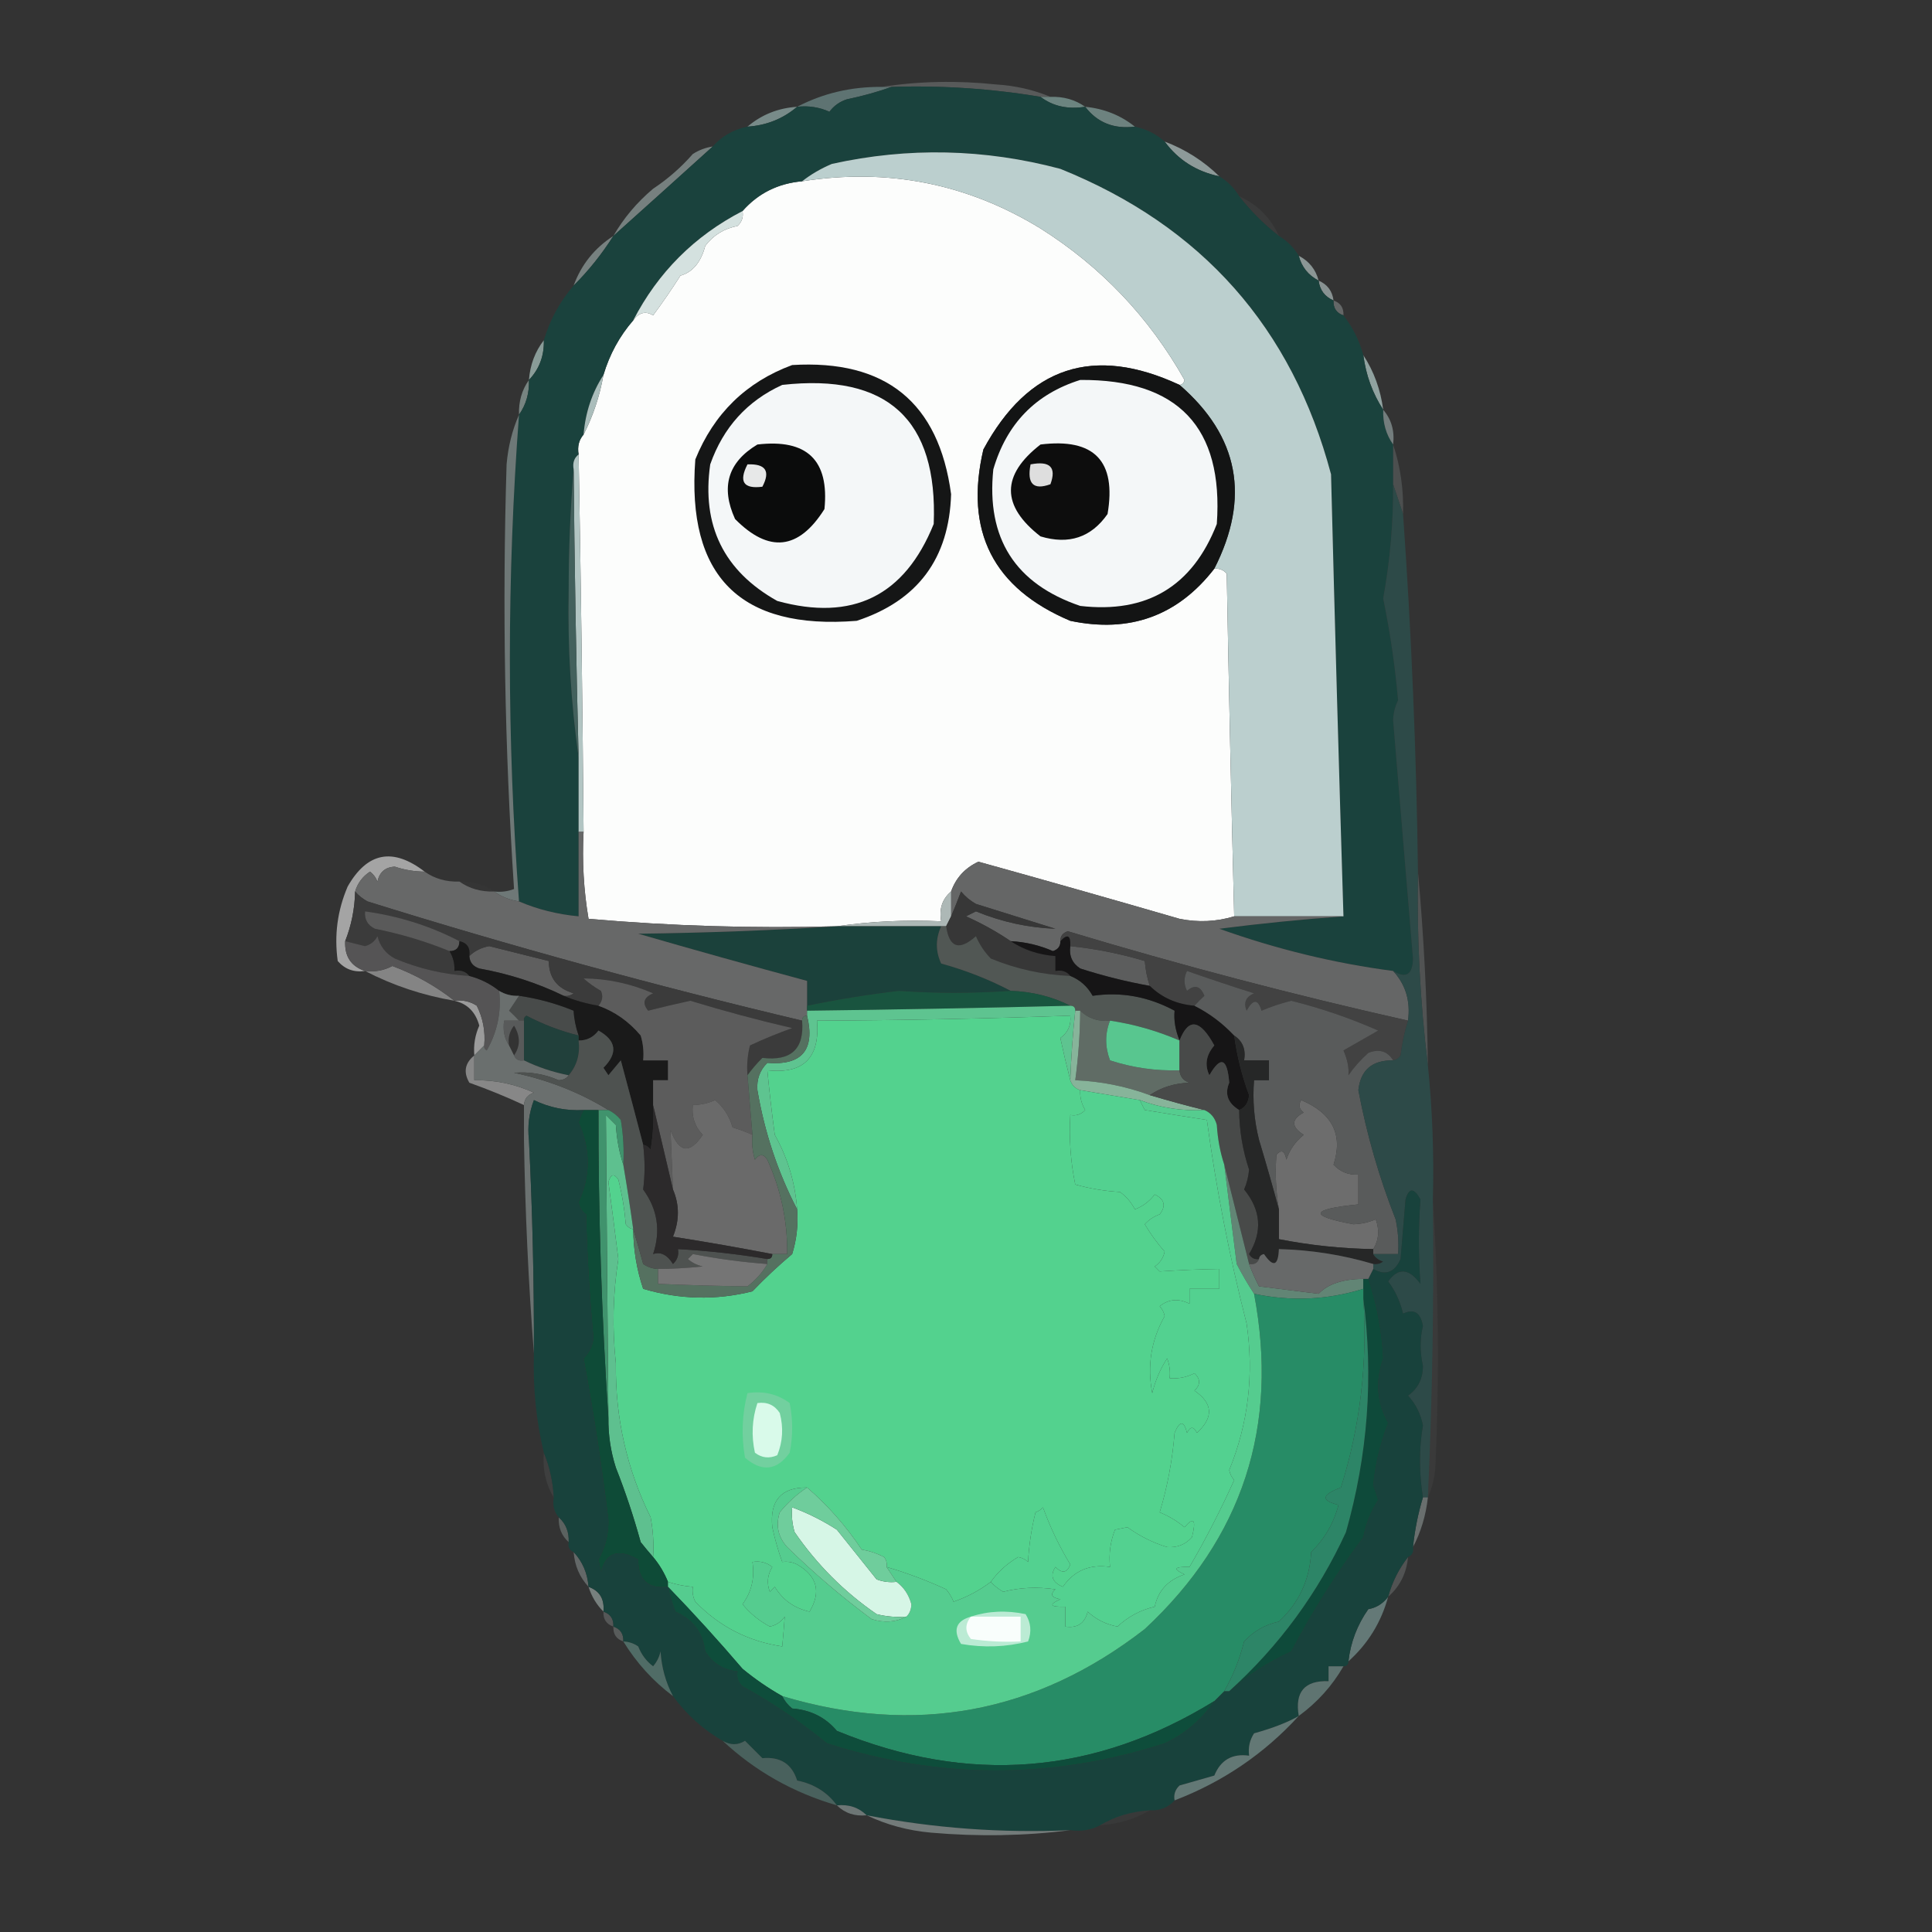<?xml version="1.0" encoding="UTF-8"?>
<!DOCTYPE svg PUBLIC "-//W3C//DTD SVG 1.1//EN" "http://www.w3.org/Graphics/SVG/1.1/DTD/svg11.dtd">
<svg xmlns="http://www.w3.org/2000/svg" version="1.1" width="389px" height="389px" style="shape-rendering:geometricPrecision; text-rendering:geometricPrecision; image-rendering:optimizeQuality; fill-rule:evenodd; clip-rule:evenodd" xmlns:xlink="http://www.w3.org/1999/xlink">
<rect width="100%" height="100%" fill="#333333" stroke="none"/>
<g><path style="opacity:0.247" fill="#cad3d2" d="M 177.5,17.5 C 184.989,16.344 192.655,16.178 200.5,17C 204.43,17.241 208.097,18.075 211.5,19.5C 210.833,19.5 210.167,19.5 209.5,19.5C 199.584,17.837 189.584,17.171 179.5,17.5C 178.833,17.5 178.167,17.5 177.5,17.5 Z"/></g>
<g><path style="opacity:1" fill="#6c8480" d="M 209.5,19.5 C 210.167,19.5 210.833,19.5 211.5,19.5C 214.152,19.41 216.485,20.076 218.5,21.5C 214.988,22.055 211.988,21.388 209.5,19.5 Z"/></g>
<g><path style="opacity:1" fill="#5e7372" d="M 177.5,17.5 C 178.167,17.5 178.833,17.5 179.5,17.5C 176.678,18.507 173.678,19.34 170.5,20C 169.069,20.465 167.903,21.299 167,22.5C 164.959,21.577 162.792,21.244 160.5,21.5C 165.734,18.776 171.4,17.443 177.5,17.5 Z"/></g>
<g><path style="opacity:0.992" fill="#798c8a" d="M 160.5,21.5 C 157.66,23.915 154.327,25.248 150.5,25.5C 153.34,23.085 156.673,21.752 160.5,21.5 Z"/></g>
<g><path style="opacity:1" fill="#6d827f" d="M 218.5,21.5 C 222.297,21.872 225.63,23.206 228.5,25.5C 224.269,26.019 220.936,24.686 218.5,21.5 Z"/></g>
<g><path style="opacity:1" fill="#8d9a99" d="M 234.5,28.5 C 238.683,30.087 242.35,32.421 245.5,35.5C 240.874,34.525 237.207,32.192 234.5,28.5 Z"/></g>
<g><path style="opacity:1" fill="#fcfdfc" d="M 237.5,77.5 C 220.204,69.446 207.038,73.78 198,90.5C 194.141,106.948 199.974,118.448 215.5,125C 227.462,127.515 237.129,124.015 244.5,114.5C 245.496,114.414 246.329,114.748 247,115.5C 247.42,138.504 247.92,161.504 248.5,184.5C 244.922,185.589 241.255,185.755 237.5,185C 224.022,181.089 210.522,177.256 197,173.5C 194.299,174.754 192.466,176.754 191.5,179.5C 189.72,180.99 189.054,182.99 189.5,185.5C 182.313,185.175 175.313,185.509 168.5,186.5C 151.763,186.956 135.097,186.456 118.5,185C 117.525,179.259 117.192,173.425 117.5,167.5C 117.294,142.165 116.96,116.831 116.5,91.5C 116.232,89.901 116.566,88.568 117.5,87.5C 119.411,83.767 120.744,79.767 121.5,75.5C 122.74,71.349 124.74,67.683 127.5,64.5C 128.682,62.901 130.015,62.567 131.5,63.5C 133.423,60.91 135.256,58.244 137,55.5C 139.466,54.805 141.133,52.805 142,49.5C 143.645,47.338 145.812,46.005 148.5,45.5C 149.386,44.675 149.719,43.675 149.5,42.5C 152.633,38.934 156.633,36.934 161.5,36.5C 178.756,33.794 194.756,36.961 209.5,46C 221.704,53.705 231.37,63.872 238.5,76.5C 238.376,77.107 238.043,77.44 237.5,77.5 Z"/></g>
<g><path style="opacity:0.588" fill="#a6b6b4" d="M 143.5,29.5 C 136.874,35.49 130.208,41.49 123.5,47.5C 125.557,43.933 128.223,40.766 131.5,38C 134.463,36.039 137.129,33.706 139.5,31C 140.745,30.209 142.078,29.709 143.5,29.5 Z"/></g>
<g><path style="opacity:0.047" fill="#d1d8d7" d="M 249.5,39.5 C 253.167,41.167 255.833,43.833 257.5,47.5C 254.5,45.167 251.833,42.5 249.5,39.5 Z"/></g>
<g><path style="opacity:0.639" fill="#9faeac" d="M 123.5,47.5 C 121.206,51.127 118.54,54.461 115.5,57.5C 117.033,53.296 119.7,49.963 123.5,47.5 Z"/></g>
<g><path style="opacity:0.769" fill="#a5b4b2" d="M 261.5,51.5 C 263.587,52.585 264.92,54.251 265.5,56.5C 263.413,55.415 262.08,53.749 261.5,51.5 Z"/></g>
<g><path style="opacity:0.702" fill="#adbbbb" d="M 265.5,56.5 C 267.262,57.262 268.262,58.596 268.5,60.5C 266.738,59.738 265.738,58.404 265.5,56.5 Z"/></g>
<g><path style="opacity:0.341" fill="#c3cbcc" d="M 268.5,60.5 C 269.906,60.973 270.573,61.973 270.5,63.5C 269.094,63.027 268.427,62.027 268.5,60.5 Z"/></g>
<g><path style="opacity:0.969" fill="#8ca09c" d="M 109.5,68.5 C 109.585,71.649 108.585,74.316 106.5,76.5C 106.733,73.458 107.733,70.792 109.5,68.5 Z"/></g>
<g><path style="opacity:0.961" fill="#94a6a4" d="M 274.5,71.5 C 276.642,74.8 277.975,78.467 278.5,82.5C 276.358,79.2 275.025,75.533 274.5,71.5 Z"/></g>
<g><path style="opacity:0.706" fill="#94a6a2" d="M 106.5,76.5 C 106.59,79.152 105.924,81.486 104.5,83.5C 104.41,80.848 105.076,78.514 106.5,76.5 Z"/></g>
<g><path style="opacity:1" fill="#1a423d" d="M 179.5,17.5 C 189.584,17.171 199.584,17.837 209.5,19.5C 211.988,21.388 214.988,22.055 218.5,21.5C 220.936,24.686 224.269,26.019 228.5,25.5C 230.819,25.992 232.819,26.992 234.5,28.5C 237.207,32.192 240.874,34.525 245.5,35.5C 247.167,36.5 248.5,37.833 249.5,39.5C 251.833,42.5 254.5,45.167 257.5,47.5C 259.167,48.5 260.5,49.833 261.5,51.5C 262.08,53.749 263.413,55.415 265.5,56.5C 265.738,58.404 266.738,59.738 268.5,60.5C 268.427,62.027 269.094,63.027 270.5,63.5C 272.341,65.849 273.674,68.515 274.5,71.5C 275.025,75.533 276.358,79.2 278.5,82.5C 278.41,85.152 279.076,87.486 280.5,89.5C 280.5,92.167 280.5,94.833 280.5,97.5C 280.549,105.248 279.882,112.915 278.5,120.5C 279.901,127.306 280.901,134.139 281.5,141C 280.892,142.231 280.559,143.564 280.5,145C 281.834,161.004 283.167,177.004 284.5,193C 284.44,196.255 283.106,197.088 280.5,195.5C 268.75,193.97 257.084,191.136 245.5,187C 253.935,185.926 262.269,185.093 270.5,184.5C 269.584,154.838 268.75,125.171 268,95.5C 260.161,65.987 241.995,45.487 213.5,34C 198.222,29.935 182.888,29.602 167.5,33C 165.273,33.941 163.273,35.108 161.5,36.5C 156.633,36.934 152.633,38.934 149.5,42.5C 139.833,47.5 132.5,54.833 127.5,64.5C 124.74,67.683 122.74,71.349 121.5,75.5C 119.194,79.085 117.861,83.085 117.5,87.5C 116.566,88.568 116.232,89.901 116.5,91.5C 115.596,92.209 115.263,93.209 115.5,94.5C 114.834,102.493 114.5,110.66 114.5,119C 114.287,130.378 114.954,141.545 116.5,152.5C 116.5,157.5 116.5,162.5 116.5,167.5C 116.5,173.167 116.5,178.833 116.5,184.5C 112.239,184.102 108.239,183.102 104.5,181.5C 102.046,148.797 102.046,116.131 104.5,83.5C 105.924,81.486 106.59,79.152 106.5,76.5C 108.585,74.316 109.585,71.649 109.5,68.5C 110.742,64.345 112.742,60.678 115.5,57.5C 118.54,54.461 121.206,51.127 123.5,47.5C 130.208,41.49 136.874,35.49 143.5,29.5C 145.336,27.412 147.669,26.079 150.5,25.5C 154.327,25.248 157.66,23.915 160.5,21.5C 162.792,21.244 164.959,21.577 167,22.5C 167.903,21.299 169.069,20.465 170.5,20C 173.678,19.34 176.678,18.507 179.5,17.5 Z"/></g>
<g><path style="opacity:1" fill="#bbcfce" d="M 270.5,184.5 C 263.167,184.5 255.833,184.5 248.5,184.5C 247.92,161.504 247.42,138.504 247,115.5C 246.329,114.748 245.496,114.414 244.5,114.5C 251.783,100.174 249.45,87.84 237.5,77.5C 238.043,77.44 238.376,77.107 238.5,76.5C 231.37,63.872 221.704,53.705 209.5,46C 194.756,36.961 178.756,33.794 161.5,36.5C 163.273,35.108 165.273,33.941 167.5,33C 182.888,29.602 198.222,29.935 213.5,34C 241.995,45.487 260.161,65.987 268,95.5C 268.75,125.171 269.584,154.838 270.5,184.5 Z"/></g>
<g><path style="opacity:1" fill="#aabdbb" d="M 121.5,75.5 C 120.744,79.767 119.411,83.767 117.5,87.5C 117.861,83.085 119.194,79.085 121.5,75.5 Z"/></g>
<g><path style="opacity:1" fill="#d4e1df" d="M 149.5,42.5 C 149.719,43.675 149.386,44.675 148.5,45.5C 145.812,46.005 143.645,47.338 142,49.5C 141.133,52.805 139.466,54.805 137,55.5C 135.256,58.244 133.423,60.91 131.5,63.5C 130.015,62.567 128.682,62.901 127.5,64.5C 132.5,54.833 139.833,47.5 149.5,42.5 Z"/></g>
<g><path style="opacity:1" fill="#131414" d="M 237.5,77.5 C 249.45,87.84 251.783,100.174 244.5,114.5C 237.129,124.015 227.462,127.515 215.5,125C 199.974,118.448 194.141,106.948 198,90.5C 207.038,73.78 220.204,69.446 237.5,77.5 Z"/></g>
<g><path style="opacity:1" fill="#f4f7f8" d="M 217.5,76.5 C 237.203,76.366 246.37,86.033 245,105.5C 240.1,118.06 230.933,123.56 217.5,122C 204.391,117.542 198.558,108.376 200,94.5C 202.683,85.318 208.517,79.318 217.5,76.5 Z"/></g>
<g><path style="opacity:0.596" fill="#9eafae" d="M 278.5,82.5 C 280.163,84.439 280.829,86.772 280.5,89.5C 279.076,87.486 278.41,85.152 278.5,82.5 Z"/></g>
<g><path style="opacity:1" fill="#0d0d0d" d="M 209.5,89.5 C 220.324,88.156 224.824,92.823 223,103.5C 219.702,108.22 215.202,109.72 209.5,108C 201.565,101.838 201.565,95.671 209.5,89.5 Z"/></g>
<g><path style="opacity:1" fill="#dedede" d="M 207.5,93.5 C 211.419,92.746 212.753,94.08 211.5,97.5C 208.07,98.742 206.737,97.409 207.5,93.5 Z"/></g>
<g><path style="opacity:0.192" fill="#b7c7c6" d="M 280.5,89.5 C 281.972,93.919 282.638,98.586 282.5,103.5C 281.833,101.5 281.167,99.5 280.5,97.5C 280.5,94.833 280.5,92.167 280.5,89.5 Z"/></g>
<g><path style="opacity:1" fill="#b2c5c3" d="M 116.5,91.5 C 116.96,116.831 117.294,142.165 117.5,167.5C 117.167,167.5 116.833,167.5 116.5,167.5C 116.5,162.5 116.5,157.5 116.5,152.5C 116.005,133.17 115.672,113.837 115.5,94.5C 115.263,93.209 115.596,92.209 116.5,91.5 Z"/></g>
<g><path style="opacity:0.566" fill="#9cadab" d="M 104.5,83.5 C 102.046,116.131 102.046,148.797 104.5,181.5C 102.597,181.204 100.93,180.537 99.5,179.5C 100.873,179.657 102.207,179.49 103.5,179C 101.618,150.587 101.118,122.087 102,93.5C 102.311,89.91 103.144,86.577 104.5,83.5 Z"/></g>
<g><path style="opacity:1" fill="#151616" d="M 159.5,73.5 C 178.347,72.364 189.014,81.03 191.5,99.5C 191.108,112.459 184.775,120.959 172.5,125C 149.042,126.875 138.209,116.042 140,92.5C 143.748,83.251 150.248,76.918 159.5,73.5 Z"/></g>
<g><path style="opacity:1" fill="#f4f7f8" d="M 157.5,77.5 C 178.675,75.134 188.842,84.468 188,105.5C 182.145,120.012 171.645,125.178 156.5,121C 145.738,114.976 141.238,105.809 143,93.5C 145.626,86.046 150.46,80.713 157.5,77.5 Z"/></g>
<g><path style="opacity:1" fill="#0b0c0c" d="M 152.5,89.5 C 162.492,88.327 166.992,92.66 166,102.5C 160.82,110.737 154.82,111.404 148,104.5C 145.064,98.058 146.564,93.058 152.5,89.5 Z"/></g>
<g><path style="opacity:1" fill="#e7e8e8" d="M 150.5,93.5 C 154.161,93.35 155.161,94.85 153.5,98C 149.707,98.487 148.707,96.987 150.5,93.5 Z"/></g>
<g><path style="opacity:1" fill="#43615d" d="M 115.5,94.5 C 115.672,113.837 116.005,133.17 116.5,152.5C 114.954,141.545 114.287,130.378 114.5,119C 114.5,110.66 114.834,102.493 115.5,94.5 Z"/></g>
<g><path style="opacity:1" fill="#a4a4a4" d="M 85.5,175.5 C 83.453,175.489 81.453,175.156 79.5,174.5C 77.575,174.59 76.408,175.59 76,177.5C 75.692,176.692 75.192,176.025 74.5,175.5C 73.016,176.467 72.016,177.8 71.5,179.5C 71.424,182.973 70.758,186.306 69.5,189.5C 69.367,192.587 70.7,194.587 73.5,195.5C 71.278,195.822 69.444,195.155 68,193.5C 67.273,188.314 67.94,183.314 70,178.5C 73.937,171.587 79.104,170.587 85.5,175.5 Z"/></g>
<g><path style="opacity:1" fill="#656666" d="M 248.5,184.5 C 255.833,184.5 263.167,184.5 270.5,184.5C 262.269,185.093 253.935,185.926 245.5,187C 257.084,191.136 268.75,193.97 280.5,195.5C 283.024,198.239 284.024,201.572 283.5,205.5C 260.469,200.326 237.636,194.326 215,187.5C 213.97,187.836 213.47,188.503 213.5,189.5C 213.53,190.497 213.03,191.164 212,191.5C 209.276,190.313 206.443,189.647 203.5,189.5C 200.714,187.603 197.714,185.937 194.5,184.5C 195.167,184.167 195.833,183.833 196.5,183.5C 201.686,185.624 207.02,186.791 212.5,187C 207.155,185.331 201.822,183.665 196.5,182C 195.354,181.355 194.354,180.522 193.5,179.5C 192.83,181.291 192.163,182.958 191.5,184.5C 191.5,182.833 191.5,181.167 191.5,179.5C 192.466,176.754 194.299,174.754 197,173.5C 210.522,177.256 224.022,181.089 237.5,185C 241.255,185.755 244.922,185.589 248.5,184.5 Z"/></g>
<g><path style="opacity:1" fill="#adb8b6" d="M 191.5,179.5 C 191.5,181.167 191.5,182.833 191.5,184.5C 191.167,185.167 190.833,185.833 190.5,186.5C 190.167,186.5 189.833,186.5 189.5,186.5C 182.5,186.5 175.5,186.5 168.5,186.5C 175.313,185.509 182.313,185.175 189.5,185.5C 189.054,182.99 189.72,180.99 191.5,179.5 Z"/></g>
<g><path style="opacity:1" fill="#1b413b" d="M 168.5,186.5 C 175.5,186.5 182.5,186.5 189.5,186.5C 188.351,189.041 188.351,191.541 189.5,194C 194.453,195.368 199.12,197.201 203.5,199.5C 195.744,200.027 188.244,200.027 181,199.5C 174.793,200.231 168.626,201.231 162.5,202.5C 162.5,200.833 162.5,199.167 162.5,197.5C 151.145,194.44 139.811,191.273 128.5,188C 142.006,187.831 155.34,187.331 168.5,186.5 Z"/></g>
<g><path style="opacity:1" fill="#373737" d="M 203.5,189.5 C 206.146,191.253 209.146,192.253 212.5,192.5C 212.5,193.5 212.5,194.5 212.5,195.5C 213.791,195.263 214.791,195.596 215.5,196.5C 209.96,196.282 204.627,195.115 199.5,193C 198.228,191.693 197.228,190.193 196.5,188.5C 193.128,191.495 191.128,190.828 190.5,186.5C 190.833,185.833 191.167,185.167 191.5,184.5C 192.163,182.958 192.83,181.291 193.5,179.5C 194.354,180.522 195.354,181.355 196.5,182C 201.822,183.665 207.155,185.331 212.5,187C 207.02,186.791 201.686,185.624 196.5,183.5C 195.833,183.833 195.167,184.167 194.5,184.5C 197.714,185.937 200.714,187.603 203.5,189.5 Z"/></g>
<g><path style="opacity:1" fill="#676868" d="M 116.5,167.5 C 116.833,167.5 117.167,167.5 117.5,167.5C 117.192,173.425 117.525,179.259 118.5,185C 135.097,186.456 151.763,186.956 168.5,186.5C 155.34,187.331 142.006,187.831 128.5,188C 139.811,191.273 151.145,194.44 162.5,197.5C 162.5,199.167 162.5,200.833 162.5,202.5C 162.5,202.833 162.5,203.167 162.5,203.5C 162.5,203.833 162.5,204.167 162.5,204.5C 161.833,204.5 161.5,204.833 161.5,205.5C 132.014,198.504 102.847,190.504 74,181.5C 72.989,180.944 72.156,180.278 71.5,179.5C 72.016,177.8 73.016,176.467 74.5,175.5C 75.192,176.025 75.692,176.692 76,177.5C 76.408,175.59 77.575,174.59 79.5,174.5C 81.453,175.156 83.453,175.489 85.5,175.5C 87.514,176.924 89.848,177.59 92.5,177.5C 94.514,178.924 96.848,179.59 99.5,179.5C 100.93,180.537 102.597,181.204 104.5,181.5C 108.239,183.102 112.239,184.102 116.5,184.5C 116.5,178.833 116.5,173.167 116.5,167.5 Z"/></g>
<g><path style="opacity:0.016" fill="#dbdbda" d="M 92.5,177.5 C 95.152,177.41 97.486,178.076 99.5,179.5C 96.848,179.59 94.514,178.924 92.5,177.5 Z"/></g>
<g><path style="opacity:0.004" fill="#dfdfdf" d="M 85.5,175.5 C 88.152,175.41 90.486,176.076 92.5,177.5C 89.848,177.59 87.514,176.924 85.5,175.5 Z"/></g>
<g><path style="opacity:1" fill="#5c5d5d" d="M 215.5,190.5 C 220.6,191.025 225.6,192.025 230.5,193.5C 230.629,195.216 230.962,196.883 231.5,198.5C 226.774,197.652 222.108,196.485 217.5,195C 215.893,193.951 215.227,192.451 215.5,190.5 Z"/></g>
<g><path style="opacity:1" fill="#424242" d="M 283.5,205.5 C 282.79,207.746 282.29,210.08 282,212.5C 281.617,213.056 281.117,213.389 280.5,213.5C 279.341,211.623 277.674,211.123 275.5,212C 273.981,213.351 272.648,214.851 271.5,216.5C 271.635,215.019 271.301,213.353 270.5,211.5C 272.833,210.167 275.167,208.833 277.5,207.5C 271.886,205.017 266.053,203.017 260,201.5C 257.923,202.017 255.923,202.684 254,203.5C 253.309,201.109 252.309,201.109 251,203.5C 250.342,201.892 250.842,200.725 252.5,200C 248.01,198.583 243.51,197.083 239,195.5C 238.333,196.833 238.333,198.167 239,199.5C 240.545,198.179 241.711,198.512 242.5,200.5C 241.757,201.182 241.091,201.849 240.5,202.5C 236.934,202.208 233.934,200.874 231.5,198.5C 230.962,196.883 230.629,195.216 230.5,193.5C 225.6,192.025 220.6,191.025 215.5,190.5C 215.591,188.302 214.925,187.969 213.5,189.5C 213.47,188.503 213.97,187.836 215,187.5C 237.636,194.326 260.469,200.326 283.5,205.5 Z"/></g>
<g><path style="opacity:0.994" fill="#858585" d="M 91.5,201.5 C 85.099,200.407 79.099,198.407 73.5,195.5C 75.467,195.739 77.3,195.406 79,194.5C 83.564,196.197 87.731,198.53 91.5,201.5 Z"/></g>
<g><path style="opacity:1" fill="#5f5f5f" d="M 113.5,200.5 C 108.164,197.91 102.497,196.077 96.5,195C 95.244,194.583 94.577,193.75 94.5,192.5C 95.552,191.47 96.886,190.803 98.5,190.5C 102.526,191.521 106.526,192.521 110.5,193.5C 110.513,196.863 112.179,199.03 115.5,200C 114.906,200.464 114.239,200.631 113.5,200.5 Z"/></g>
<g><path style="opacity:1" fill="#3b3b3b" d="M 71.5,179.5 C 72.156,180.278 72.989,180.944 74,181.5C 102.847,190.504 132.014,198.504 161.5,205.5C 161.97,211.194 159.303,213.694 153.5,213C 152.364,214.145 151.364,215.312 150.5,216.5C 150.338,214.473 150.505,212.473 151,210.5C 153.761,209.204 156.595,208.037 159.5,207C 152.585,205.397 145.752,203.563 139,201.5C 136.146,202.114 133.313,202.781 130.5,203.5C 129.261,201.993 129.595,200.826 131.5,200C 126.991,198.038 122.325,197.038 117.5,197C 118.579,197.956 119.745,198.789 121,199.5C 121.47,200.577 121.303,201.577 120.5,202.5C 117.99,202.073 115.657,201.407 113.5,200.5C 114.239,200.631 114.906,200.464 115.5,200C 112.179,199.03 110.513,196.863 110.5,193.5C 106.526,192.521 102.526,191.521 98.5,190.5C 96.886,190.803 95.552,191.47 94.5,192.5C 94.715,190.821 94.048,189.821 92.5,189.5C 86.647,186.445 80.313,184.445 73.5,183.5C 73.36,185.124 74.027,186.29 75.5,187C 80.756,188.058 85.756,189.558 90.5,191.5C 91.234,192.708 91.567,194.041 91.5,195.5C 92.791,195.263 93.791,195.596 94.5,196.5C 89.341,196.206 84.341,195.039 79.5,193C 77.68,192.021 76.513,190.521 76,188.5C 75.481,189.516 74.647,190.182 73.5,190.5C 72.151,190.154 70.817,189.821 69.5,189.5C 70.758,186.306 71.424,182.973 71.5,179.5 Z"/></g>
<g><path style="opacity:1" fill="#5a5a5a" d="M 92.5,189.5 C 92.5,190.833 91.833,191.5 90.5,191.5C 85.756,189.558 80.756,188.058 75.5,187C 74.027,186.29 73.36,185.124 73.5,183.5C 80.313,184.445 86.647,186.445 92.5,189.5 Z"/></g>
<g><path style="opacity:1" fill="#515754" d="M 189.5,186.5 C 189.833,186.5 190.167,186.5 190.5,186.5C 191.128,190.828 193.128,191.495 196.5,188.5C 197.228,190.193 198.228,191.693 199.5,193C 204.627,195.115 209.96,196.282 215.5,196.5C 217.451,197.282 218.951,198.616 220,200.5C 225.732,199.659 231.232,200.659 236.5,203.5C 236.316,205.415 236.65,207.415 237.5,209.5C 232.998,207.555 228.332,206.221 223.5,205.5C 221.142,205.747 219.142,205.081 217.5,203.5C 217.167,203.5 216.833,203.5 216.5,203.5C 216.5,202.833 216.167,202.5 215.5,202.5C 211.841,200.658 207.841,199.658 203.5,199.5C 199.12,197.201 194.453,195.368 189.5,194C 188.351,191.541 188.351,189.041 189.5,186.5 Z"/></g>
<g><path style="opacity:1" fill="#19543f" d="M 203.5,199.5 C 207.841,199.658 211.841,200.658 215.5,202.5C 197.836,202.948 180.169,203.282 162.5,203.5C 162.5,203.167 162.5,202.833 162.5,202.5C 168.626,201.231 174.793,200.231 181,199.5C 188.244,200.027 195.744,200.027 203.5,199.5 Z"/></g>
<g><path style="opacity:0.804" fill="#b4b4b4" d="M 91.5,201.5 C 93.144,201.286 94.644,201.62 96,202.5C 97.252,205.014 97.752,207.68 97.5,210.5C 96.833,211.167 96.167,211.833 95.5,212.5C 95.318,210.409 95.652,208.409 96.5,206.5C 95.755,203.754 94.088,202.088 91.5,201.5 Z"/></g>
<g><path style="opacity:1" fill="#484b4a" d="M 104.5,200.5 C 108.27,201.041 111.937,202.041 115.5,203.5C 115.579,205.128 115.912,206.795 116.5,208.5C 112.851,207.594 109.351,206.26 106,204.5C 105.601,204.728 105.435,205.062 105.5,205.5C 105.167,205.5 104.833,205.5 104.5,205.5C 103.909,204.849 103.243,204.182 102.5,203.5C 103.193,202.482 103.859,201.482 104.5,200.5 Z"/></g>
<g><path style="opacity:1" fill="#555455" d="M 94.5,196.5 C 96.745,197.096 98.745,198.096 100.5,199.5C 100.965,203.792 100.132,207.792 98,211.5C 97.601,211.272 97.435,210.938 97.5,210.5C 97.752,207.68 97.252,205.014 96,202.5C 94.644,201.62 93.144,201.286 91.5,201.5C 87.731,198.53 83.564,196.197 79,194.5C 77.3,195.406 75.467,195.739 73.5,195.5C 70.7,194.587 69.367,192.587 69.5,189.5C 70.817,189.821 72.151,190.154 73.5,190.5C 74.647,190.182 75.481,189.516 76,188.5C 76.513,190.521 77.68,192.021 79.5,193C 84.341,195.039 89.341,196.206 94.5,196.5 Z"/></g>
<g><path style="opacity:1" fill="#1a1a1a" d="M 92.5,189.5 C 94.048,189.821 94.715,190.821 94.5,192.5C 94.577,193.75 95.244,194.583 96.5,195C 102.497,196.077 108.164,197.91 113.5,200.5C 115.657,201.407 117.99,202.073 120.5,202.5C 123.803,203.682 126.636,205.682 129,208.5C 129.494,210.134 129.66,211.801 129.5,213.5C 131.167,213.5 132.833,213.5 134.5,213.5C 134.5,214.833 134.5,216.167 134.5,217.5C 133.5,217.5 132.5,217.5 131.5,217.5C 131.5,219.167 131.5,220.833 131.5,222.5C 131.665,225.518 131.498,228.518 131,231.5C 130.617,230.944 130.117,230.611 129.5,230.5C 128.035,224.879 126.535,219.212 125,213.5C 124.167,214.5 123.333,215.5 122.5,216.5C 122.167,216 121.833,215.5 121.5,215C 124.451,212.03 124.118,209.53 120.5,207.5C 119.476,208.853 118.143,209.52 116.5,209.5C 116.5,209.167 116.5,208.833 116.5,208.5C 115.912,206.795 115.579,205.128 115.5,203.5C 111.937,202.041 108.27,201.041 104.5,200.5C 103.041,200.567 101.708,200.234 100.5,199.5C 98.745,198.096 96.745,197.096 94.5,196.5C 93.791,195.596 92.791,195.263 91.5,195.5C 91.567,194.041 91.234,192.708 90.5,191.5C 91.833,191.5 92.5,190.833 92.5,189.5 Z"/></g>
<g><path style="opacity:1" fill="#53d28e" d="M 215.5,217.5 C 215.833,218.5 216.5,219.167 217.5,219.5C 217.421,220.93 217.754,222.264 218.5,223.5C 217.675,224.386 216.675,224.719 215.5,224.5C 215.223,229.233 215.557,233.9 216.5,238.5C 219.447,239.321 222.447,239.821 225.5,240C 226.77,240.9 227.77,242.066 228.5,243.5C 230.116,242.885 231.449,241.885 232.5,240.5C 234.49,241.463 234.823,242.796 233.5,244.5C 232.328,244.919 231.328,245.585 230.5,246.5C 231.686,248.508 233.02,250.341 234.5,252C 234.241,253.261 233.574,254.261 232.5,255C 232.833,255.333 233.167,255.667 233.5,256C 237.441,255.733 241.441,255.566 245.5,255.5C 245.5,256.833 245.5,258.167 245.5,259.5C 243.5,259.5 241.5,259.5 239.5,259.5C 239.5,260.5 239.5,261.5 239.5,262.5C 237.305,261.392 235.305,261.559 233.5,263C 234.022,263.561 234.355,264.228 234.5,265C 231.783,269.806 230.949,274.973 232,280.5C 232.619,277.968 233.619,275.635 235,273.5C 235.49,274.793 235.657,276.127 235.5,277.5C 237.262,277.643 238.929,277.309 240.5,276.5C 241.731,277.651 241.731,278.817 240.5,280C 244.227,282.551 244.393,285.385 241,288.5C 240.333,287.167 239.667,287.167 239,288.5C 238.374,286.009 237.541,286.009 236.5,288.5C 236.057,294.021 235.057,299.354 233.5,304.5C 235.332,305.248 236.999,306.248 238.5,307.5C 240.382,305.307 240.882,305.973 240,309.5C 238.701,310.98 237.034,311.646 235,311.5C 232.112,310.613 229.445,309.279 227,307.5C 226.167,307.667 225.333,307.833 224.5,308C 223.565,310.381 223.232,312.881 223.5,315.5C 219.437,314.891 216.27,316.225 214,319.5C 211.873,318.603 211.373,317.269 212.5,315.5C 213.863,316.879 214.863,316.713 215.5,315C 213.26,311.307 211.426,307.474 210,303.5C 209.586,303.957 209.086,304.291 208.5,304.5C 207.676,307.785 207.176,311.118 207,314.5C 206.439,313.978 205.772,313.645 205,313.5C 202.727,314.852 200.894,316.519 199.5,318.5C 197.234,320.217 194.734,321.551 192,322.5C 191.626,321.584 191.126,320.75 190.5,320C 186.545,318.187 182.545,316.687 178.5,315.5C 178.631,314.761 178.464,314.094 178,313.5C 176.601,312.773 175.101,312.273 173.5,312C 170.368,307.289 166.701,303.122 162.5,299.5C 157.285,299.468 154.952,302.135 155.5,307.5C 156.021,309.924 156.688,312.257 157.5,314.5C 158.552,314.351 159.552,314.517 160.5,315C 164.541,317.332 165.375,320.498 163,324.5C 159.92,323.801 157.586,322.134 156,319.5C 155.667,319.833 155.333,320.167 155,320.5C 154.349,318.765 154.515,317.098 155.5,315.5C 154.311,314.571 152.978,314.238 151.5,314.5C 151.988,317.711 151.321,320.544 149.5,323C 151.029,324.862 152.863,326.362 155,327.5C 156.261,327.241 157.261,326.574 158,325.5C 157.865,327.425 157.698,329.425 157.5,331.5C 150.647,330.48 144.814,327.48 140,322.5C 139.517,321.552 139.351,320.552 139.5,319.5C 137.784,319.371 136.117,319.038 134.5,318.5C 133.737,316.632 132.737,314.965 131.5,313.5C 131.664,310.813 131.497,308.146 131,305.5C 126.21,295.815 123.877,285.482 124,274.5C 123.239,267.469 123.405,260.469 124.5,253.5C 123.861,248.324 123.194,243.158 122.5,238C 122.974,236.392 123.641,236.226 124.5,237.5C 125.244,240.443 125.744,243.443 126,246.5C 126.383,247.056 126.883,247.389 127.5,247.5C 127.534,251.63 128.201,255.63 129.5,259.5C 136.837,261.67 144.17,261.837 151.5,260C 154.044,257.343 156.711,254.843 159.5,252.5C 160.407,249.579 160.74,246.579 160.5,243.5C 160.101,238.139 158.601,233.139 156,228.5C 155.417,224.168 154.917,219.835 154.5,215.5C 161.795,216.291 165.128,212.958 164.5,205.5C 181.507,205.437 198.507,205.104 215.5,204.5C 215.703,206.39 215.037,207.89 213.5,209C 214.128,211.939 214.795,214.772 215.5,217.5 Z"/></g>
<g><path style="opacity:0.218" fill="#bdc5c5" d="M 285.5,175.5 C 286.675,188.319 287.341,201.319 287.5,214.5C 285.924,201.7 285.257,188.7 285.5,175.5 Z"/></g>
<g><path style="opacity:0.255" fill="#c4cfcc" d="M 104.5,205.5 C 104.833,205.5 105.167,205.5 105.5,205.5C 105.5,208.167 105.5,210.833 105.5,213.5C 104.508,213.672 103.842,213.338 103.5,212.5C 104.793,210.636 104.793,208.636 103.5,206.5C 102.571,207.689 102.238,209.022 102.5,210.5C 101.549,209.081 101.216,207.415 101.5,205.5C 102.5,205.5 103.5,205.5 104.5,205.5 Z"/></g>
<g><path style="opacity:1" fill="#5ec490" d="M 215.5,202.5 C 216.167,202.5 216.5,202.833 216.5,203.5C 216.002,208.152 215.669,212.819 215.5,217.5C 214.795,214.772 214.128,211.939 213.5,209C 215.037,207.89 215.703,206.39 215.5,204.5C 198.507,205.104 181.507,205.437 164.5,205.5C 165.128,212.958 161.795,216.291 154.5,215.5C 154.917,219.835 155.417,224.168 156,228.5C 158.601,233.139 160.101,238.139 160.5,243.5C 156.622,236.024 153.955,228.024 152.5,219.5C 152.326,217.307 152.993,215.473 154.5,214C 161.481,214.557 164.148,211.39 162.5,204.5C 162.5,204.167 162.5,203.833 162.5,203.5C 180.169,203.282 197.836,202.948 215.5,202.5 Z"/></g>
<g><path style="opacity:1" fill="#161516" d="M 215.5,190.5 C 215.227,192.451 215.893,193.951 217.5,195C 222.108,196.485 226.774,197.652 231.5,198.5C 233.934,200.874 236.934,202.208 240.5,202.5C 243.489,204.003 246.156,206.003 248.5,208.5C 249.049,212.591 250.049,216.591 251.5,220.5C 251.36,222.03 250.693,223.03 249.5,223.5C 247.21,222.114 246.543,220.281 247.5,218C 247.108,213.037 245.775,212.537 243.5,216.5C 242.511,214.412 242.844,212.412 244.5,210.5C 241.625,205.214 239.292,204.881 237.5,209.5C 236.65,207.415 236.316,205.415 236.5,203.5C 231.232,200.659 225.732,199.659 220,200.5C 218.951,198.616 217.451,197.282 215.5,196.5C 214.791,195.596 213.791,195.263 212.5,195.5C 212.5,194.5 212.5,193.5 212.5,192.5C 209.146,192.253 206.146,191.253 203.5,189.5C 206.443,189.647 209.276,190.313 212,191.5C 213.03,191.164 213.53,190.497 213.5,189.5C 214.925,187.969 215.591,188.302 215.5,190.5 Z"/></g>
<g><path style="opacity:1" fill="#21403b" d="M 116.5,208.5 C 116.5,208.833 116.5,209.167 116.5,209.5C 116.829,212.228 116.163,214.562 114.5,216.5C 111.298,215.869 108.298,214.869 105.5,213.5C 105.5,210.833 105.5,208.167 105.5,205.5C 105.435,205.062 105.601,204.728 106,204.5C 109.351,206.26 112.851,207.594 116.5,208.5 Z"/></g>
<g><path style="opacity:1" fill="#606c65" d="M 217.5,203.5 C 219.142,205.081 221.142,205.747 223.5,205.5C 222.47,208.104 222.47,210.771 223.5,213.5C 228.033,214.984 232.699,215.65 237.5,215.5C 237.577,216.75 238.244,217.583 239.5,218C 236.478,218.098 233.811,218.932 231.5,220.5C 226.678,218.712 221.678,217.712 216.5,217.5C 217.127,212.859 217.46,208.193 217.5,203.5 Z"/></g>
<g><path style="opacity:1" fill="#58c68f" d="M 223.5,205.5 C 228.332,206.221 232.998,207.555 237.5,209.5C 237.5,211.5 237.5,213.5 237.5,215.5C 232.699,215.65 228.033,214.984 223.5,213.5C 222.47,210.771 222.47,208.104 223.5,205.5 Z"/></g>
<g><path style="opacity:1" fill="#87b49a" d="M 216.5,203.5 C 216.833,203.5 217.167,203.5 217.5,203.5C 217.46,208.193 217.127,212.859 216.5,217.5C 221.678,217.712 226.678,218.712 231.5,220.5C 235.25,221.614 238.917,222.614 242.5,223.5C 237.985,223.728 233.652,223.062 229.5,221.5C 225.5,220.833 221.5,220.167 217.5,219.5C 216.5,219.167 215.833,218.5 215.5,217.5C 215.669,212.819 216.002,208.152 216.5,203.5 Z"/></g>
<g><path style="opacity:0.573" fill="#c6c6c6" d="M 95.5,212.5 C 95.5,214.167 95.5,215.833 95.5,217.5C 99.689,217.428 103.689,218.261 107.5,220C 106.244,220.417 105.577,221.25 105.5,222.5C 101.97,220.857 98.304,219.357 94.5,218C 93.261,215.882 93.595,214.049 95.5,212.5 Z"/></g>
<g><path style="opacity:1" fill="#6a6f6e" d="M 100.5,199.5 C 101.708,200.234 103.041,200.567 104.5,200.5C 103.859,201.482 103.193,202.482 102.5,203.5C 103.243,204.182 103.909,204.849 104.5,205.5C 103.5,205.5 102.5,205.5 101.5,205.5C 101.216,207.415 101.549,209.081 102.5,210.5C 102.833,211.167 103.167,211.833 103.5,212.5C 103.842,213.338 104.508,213.672 105.5,213.5C 108.298,214.869 111.298,215.869 114.5,216.5C 114.083,217.124 113.416,217.457 112.5,217.5C 109.577,216.24 106.577,215.74 103.5,216C 110.398,217.458 116.731,219.958 122.5,223.5C 121.833,223.5 121.167,223.5 120.5,223.5C 119.5,223.5 118.5,223.5 117.5,223.5C 113.993,223.693 110.66,223.027 107.5,221.5C 106.52,224.086 106.187,226.753 106.5,229.5C 106.167,229.5 105.833,229.5 105.5,229.5C 105.5,227.167 105.5,224.833 105.5,222.5C 105.577,221.25 106.244,220.417 107.5,220C 103.689,218.261 99.689,217.428 95.5,217.5C 95.5,215.833 95.5,214.167 95.5,212.5C 96.167,211.833 96.833,211.167 97.5,210.5C 97.435,210.938 97.601,211.272 98,211.5C 100.132,207.792 100.965,203.792 100.5,199.5 Z"/></g>
<g><path style="opacity:1" fill="#5c5c5c" d="M 150.5,216.5 C 150.833,220.5 151.167,224.5 151.5,228.5C 150.234,227.91 148.901,227.41 147.5,227C 146.88,224.788 145.713,222.954 144,221.5C 142.56,222.148 141.06,222.481 139.5,222.5C 139.229,224.821 139.896,226.821 141.5,228.5C 138.854,232.449 136.687,232.115 135,227.5C 135.158,231.459 135.325,235.459 135.5,239.5C 134.167,233.833 132.833,228.167 131.5,222.5C 131.5,220.833 131.5,219.167 131.5,217.5C 132.5,217.5 133.5,217.5 134.5,217.5C 134.5,216.167 134.5,214.833 134.5,213.5C 132.833,213.5 131.167,213.5 129.5,213.5C 129.66,211.801 129.494,210.134 129,208.5C 126.636,205.682 123.803,203.682 120.5,202.5C 121.303,201.577 121.47,200.577 121,199.5C 119.745,198.789 118.579,197.956 117.5,197C 122.325,197.038 126.991,198.038 131.5,200C 129.595,200.826 129.261,201.993 130.5,203.5C 133.313,202.781 136.146,202.114 139,201.5C 145.752,203.563 152.585,205.397 159.5,207C 156.595,208.037 153.761,209.204 151,210.5C 150.505,212.473 150.338,214.473 150.5,216.5 Z"/></g>
<g><path style="opacity:1" fill="#6d6d6d" d="M 276.5,251.5 C 270.099,251.395 263.766,250.728 257.5,249.5C 257.5,247.5 257.5,245.5 257.5,243.5C 256.888,239.837 256.721,236.17 257,232.5C 258.016,231.366 258.683,231.699 259,233.5C 259.674,231.483 260.841,229.817 262.5,228.5C 259.942,226.88 259.942,225.38 262.5,224C 261.549,223.282 261.383,222.449 262,221.5C 268.29,224.173 270.457,228.506 268.5,234.5C 269.85,235.95 271.516,236.617 273.5,236.5C 273.5,238.5 273.5,240.5 273.5,242.5C 263.741,243.475 263.408,244.808 272.5,246.5C 274.1,246.449 275.6,246.116 277,245.5C 277.789,247.712 277.622,249.712 276.5,251.5 Z"/></g>
<g><path style="opacity:1" fill="#6a6a6a" d="M 151.5,228.5 C 151.34,230.199 151.506,231.866 152,233.5C 152.893,232.289 153.726,232.289 154.5,233.5C 157.241,239.54 158.575,245.874 158.5,252.5C 157.5,252.5 156.5,252.5 155.5,252.5C 148.892,251.226 142.226,250.06 135.5,249C 136.818,245.731 136.818,242.565 135.5,239.5C 135.325,235.459 135.158,231.459 135,227.5C 136.687,232.115 138.854,232.449 141.5,228.5C 139.896,226.821 139.229,224.821 139.5,222.5C 141.06,222.481 142.56,222.148 144,221.5C 145.713,222.954 146.88,224.788 147.5,227C 148.901,227.41 150.234,227.91 151.5,228.5 Z"/></g>
<g><path style="opacity:1" fill="#484a49" d="M 249.5,223.5 C 249.534,227.604 250.201,231.604 251.5,235.5C 251.379,236.894 251.046,238.228 250.5,239.5C 253.893,243.63 254.226,247.963 251.5,252.5C 251.957,253.298 252.624,253.631 253.5,253.5C 253.158,254.338 252.492,254.672 251.5,254.5C 249.833,247.799 248.166,241.133 246.5,234.5C 245.683,232.031 245.183,229.365 245,226.5C 244.623,225.058 243.79,224.058 242.5,223.5C 238.917,222.614 235.25,221.614 231.5,220.5C 233.811,218.932 236.478,218.098 239.5,218C 238.244,217.583 237.577,216.75 237.5,215.5C 237.5,213.5 237.5,211.5 237.5,209.5C 239.292,204.881 241.625,205.214 244.5,210.5C 242.844,212.412 242.511,214.412 243.5,216.5C 245.775,212.537 247.108,213.037 247.5,218C 246.543,220.281 247.21,222.114 249.5,223.5 Z"/></g>
<g><path style="opacity:1" fill="#557160" d="M 162.5,204.5 C 164.148,211.39 161.481,214.557 154.5,214C 152.993,215.473 152.326,217.307 152.5,219.5C 153.955,228.024 156.622,236.024 160.5,243.5C 160.74,246.579 160.407,249.579 159.5,252.5C 156.711,254.843 154.044,257.343 151.5,260C 144.17,261.837 136.837,261.67 129.5,259.5C 128.201,255.63 127.534,251.63 127.5,247.5C 128.165,249.698 128.832,252.031 129.5,254.5C 130.417,255.127 131.417,255.461 132.5,255.5C 132.5,256.5 132.5,257.5 132.5,258.5C 138.52,258.761 144.52,258.928 150.5,259C 152.192,257.693 153.525,256.193 154.5,254.5C 154.5,254.167 154.5,253.833 154.5,253.5C 155.167,253.5 155.5,253.167 155.5,252.5C 156.5,252.5 157.5,252.5 158.5,252.5C 158.575,245.874 157.241,239.54 154.5,233.5C 153.726,232.289 152.893,232.289 152,233.5C 151.506,231.866 151.34,230.199 151.5,228.5C 151.167,224.5 150.833,220.5 150.5,216.5C 151.364,215.312 152.364,214.145 153.5,213C 159.303,213.694 161.97,211.194 161.5,205.5C 161.5,204.833 161.833,204.5 162.5,204.5 Z"/></g>
<g><path style="opacity:1" fill="#595b5b" d="M 280.5,213.5 C 276.276,213.441 273.942,215.441 273.5,219.5C 275.181,228.41 277.681,237.077 281,245.5C 281.497,247.81 281.663,250.143 281.5,252.5C 279.833,252.5 278.167,252.5 276.5,252.5C 276.5,252.167 276.5,251.833 276.5,251.5C 277.622,249.712 277.789,247.712 277,245.5C 275.6,246.116 274.1,246.449 272.5,246.5C 263.408,244.808 263.741,243.475 273.5,242.5C 273.5,240.5 273.5,238.5 273.5,236.5C 271.516,236.617 269.85,235.95 268.5,234.5C 270.457,228.506 268.29,224.173 262,221.5C 261.383,222.449 261.549,223.282 262.5,224C 259.942,225.38 259.942,226.88 262.5,228.5C 260.841,229.817 259.674,231.483 259,233.5C 258.683,231.699 258.016,231.366 257,232.5C 256.721,236.17 256.888,239.837 257.5,243.5C 256.259,238.899 254.926,234.233 253.5,229.5C 252.509,225.555 252.176,221.555 252.5,217.5C 253.5,217.5 254.5,217.5 255.5,217.5C 255.5,216.167 255.5,214.833 255.5,213.5C 253.833,213.5 252.167,213.5 250.5,213.5C 250.88,211.302 250.213,209.635 248.5,208.5C 246.156,206.003 243.489,204.003 240.5,202.5C 241.091,201.849 241.757,201.182 242.5,200.5C 241.711,198.512 240.545,198.179 239,199.5C 238.333,198.167 238.333,196.833 239,195.5C 243.51,197.083 248.01,198.583 252.5,200C 250.842,200.725 250.342,201.892 251,203.5C 252.309,201.109 253.309,201.109 254,203.5C 255.923,202.684 257.923,202.017 260,201.5C 266.053,203.017 271.886,205.017 277.5,207.5C 275.167,208.833 272.833,210.167 270.5,211.5C 271.301,213.353 271.635,215.019 271.5,216.5C 272.648,214.851 273.981,213.351 275.5,212C 277.674,211.123 279.341,211.623 280.5,213.5 Z"/></g>
<g><path style="opacity:1" fill="#4e5250" d="M 129.5,230.5 C 129.872,233.617 129.872,236.617 129.5,239.5C 132.402,243.478 133.068,247.811 131.5,252.5C 133.019,251.983 134.352,252.65 135.5,254.5C 136.386,253.675 136.719,252.675 136.5,251.5C 142.544,251.839 148.544,252.506 154.5,253.5C 154.5,253.833 154.5,254.167 154.5,254.5C 149.45,254.124 144.45,253.458 139.5,252.5C 139.167,252.833 138.833,253.167 138.5,253.5C 139.376,254.251 140.376,254.751 141.5,255C 138.204,255.325 135.204,255.492 132.5,255.5C 131.417,255.461 130.417,255.127 129.5,254.5C 128.832,252.031 128.165,249.698 127.5,247.5C 126.898,243.13 126.231,238.797 125.5,234.5C 125.665,231.482 125.498,228.482 125,225.5C 124.292,224.619 123.458,223.953 122.5,223.5C 116.731,219.958 110.398,217.458 103.5,216C 106.577,215.74 109.577,216.24 112.5,217.5C 113.416,217.457 114.083,217.124 114.5,216.5C 116.163,214.562 116.829,212.228 116.5,209.5C 118.143,209.52 119.476,208.853 120.5,207.5C 124.118,209.53 124.451,212.03 121.5,215C 121.833,215.5 122.167,216 122.5,216.5C 123.333,215.5 124.167,214.5 125,213.5C 126.535,219.212 128.035,224.879 129.5,230.5 Z"/></g>
<g><path style="opacity:1" fill="#2c2a2b" d="M 131.5,222.5 C 132.833,228.167 134.167,233.833 135.5,239.5C 136.818,242.565 136.818,245.731 135.5,249C 142.226,250.06 148.892,251.226 155.5,252.5C 155.5,253.167 155.167,253.5 154.5,253.5C 148.544,252.506 142.544,251.839 136.5,251.5C 136.719,252.675 136.386,253.675 135.5,254.5C 134.352,252.65 133.019,251.983 131.5,252.5C 133.068,247.811 132.402,243.478 129.5,239.5C 129.872,236.617 129.872,233.617 129.5,230.5C 130.117,230.611 130.617,230.944 131,231.5C 131.498,228.518 131.665,225.518 131.5,222.5 Z"/></g>
<g><path style="opacity:1" fill="#262727" d="M 248.5,208.5 C 250.213,209.635 250.88,211.302 250.5,213.5C 252.167,213.5 253.833,213.5 255.5,213.5C 255.5,214.833 255.5,216.167 255.5,217.5C 254.5,217.5 253.5,217.5 252.5,217.5C 252.176,221.555 252.509,225.555 253.5,229.5C 254.926,234.233 256.259,238.899 257.5,243.5C 257.5,245.5 257.5,247.5 257.5,249.5C 263.766,250.728 270.099,251.395 276.5,251.5C 276.5,251.833 276.5,252.167 276.5,252.5C 276.918,253.222 277.584,253.722 278.5,254C 277.906,254.464 277.239,254.631 276.5,254.5C 270.337,252.667 264.004,251.667 257.5,251.5C 257.367,254.896 256.367,255.229 254.5,252.5C 253.893,252.624 253.56,252.957 253.5,253.5C 252.624,253.631 251.957,253.298 251.5,252.5C 254.226,247.963 253.893,243.63 250.5,239.5C 251.046,238.228 251.379,236.894 251.5,235.5C 250.201,231.604 249.534,227.604 249.5,223.5C 250.693,223.03 251.36,222.03 251.5,220.5C 250.049,216.591 249.049,212.591 248.5,208.5 Z"/></g>
<g><path style="opacity:0.431" fill="#b6c5c4" d="M 105.5,229.5 C 105.833,229.5 106.167,229.5 106.5,229.5C 107.211,243.822 107.544,258.156 107.5,272.5C 106.403,258.343 105.736,244.009 105.5,229.5 Z"/></g>
<g><path style="opacity:1" fill="#2d4a48" d="M 280.5,97.5 C 281.167,99.5 281.833,101.5 282.5,103.5C 284.19,127.459 285.19,151.459 285.5,175.5C 285.257,188.7 285.924,201.7 287.5,214.5C 288.415,223.46 288.748,232.46 288.5,241.5C 288.745,261.518 288.412,281.518 287.5,301.5C 287.167,301.5 286.833,301.5 286.5,301.5C 285.708,296.479 285.708,291.646 286.5,287C 286.045,284.688 285.045,282.688 283.5,281C 285.498,279.586 286.498,277.586 286.5,275C 285.874,272.185 285.874,269.518 286.5,267C 286.046,264.283 284.712,263.45 282.5,264.5C 281.928,262.083 280.928,259.916 279.5,258C 281.524,255.176 283.691,255.342 286,258.5C 285.575,252.867 285.575,247.201 286,241.5C 284.691,239.109 283.691,239.109 283,241.5C 282.667,245.5 282.333,249.5 282,253.5C 280.772,256.233 278.939,256.9 276.5,255.5C 276.5,255.167 276.5,254.833 276.5,254.5C 277.239,254.631 277.906,254.464 278.5,254C 277.584,253.722 276.918,253.222 276.5,252.5C 278.167,252.5 279.833,252.5 281.5,252.5C 281.663,250.143 281.497,247.81 281,245.5C 277.681,237.077 275.181,228.41 273.5,219.5C 273.942,215.441 276.276,213.441 280.5,213.5C 281.117,213.389 281.617,213.056 282,212.5C 282.29,210.08 282.79,207.746 283.5,205.5C 284.024,201.572 283.024,198.239 280.5,195.5C 283.106,197.088 284.44,196.255 284.5,193C 283.167,177.004 281.834,161.004 280.5,145C 280.559,143.564 280.892,142.231 281.5,141C 280.901,134.139 279.901,127.306 278.5,120.5C 279.882,112.915 280.549,105.248 280.5,97.5 Z"/></g>
<g><path style="opacity:1" fill="#5ec08f" d="M 125.5,234.5 C 126.231,238.797 126.898,243.13 127.5,247.5C 126.883,247.389 126.383,247.056 126,246.5C 125.744,243.443 125.244,240.443 124.5,237.5C 123.641,236.226 122.974,236.392 122.5,238C 123.194,243.158 123.861,248.324 124.5,253.5C 123.405,260.469 123.239,267.469 124,274.5C 123.877,285.482 126.21,295.815 131,305.5C 131.497,308.146 131.664,310.813 131.5,313.5C 130.685,312.571 129.852,311.571 129,310.5C 127.583,305.352 125.916,300.352 124,295.5C 122.957,292.243 122.457,288.91 122.5,285.5C 122.316,265.159 122.15,244.826 122,224.5C 122.667,225.167 123.333,225.833 124,226.5C 124.183,229.365 124.683,232.031 125.5,234.5 Z"/></g>
<g><path style="opacity:1" fill="#628575" d="M 246.5,234.5 C 248.166,241.133 249.833,247.799 251.5,254.5C 252.067,256.03 252.733,257.53 253.5,259C 257.5,259.5 261.5,260 265.5,260.5C 267.362,258.528 270.362,257.528 274.5,257.5C 274.5,258.167 274.5,258.833 274.5,259.5C 267.288,261.742 259.955,262.075 252.5,260.5C 251.243,258.578 250.077,256.578 249,254.5C 248.165,247.823 247.332,241.157 246.5,234.5 Z"/></g>
<g><path style="opacity:1" fill="#53d190" d="M 217.5,219.5 C 221.5,220.167 225.5,220.833 229.5,221.5C 229.804,222.15 230.137,222.817 230.5,223.5C 234.713,224.195 238.879,224.861 243,225.5C 244.868,239.308 247.534,252.974 251,266.5C 252.502,276.75 251.336,286.583 247.5,296C 247.645,296.772 247.978,297.439 248.5,298C 245.773,304.047 242.773,309.88 239.5,315.5C 236.402,315.413 236.068,315.913 238.5,317C 235.176,318.118 233.176,320.285 232.5,323.5C 229.675,324.143 227.175,325.477 225,327.5C 222.684,327.066 220.684,326.066 219,324.5C 218.411,326.863 216.911,327.863 214.5,327.5C 214.5,326.167 214.5,324.833 214.5,323.5C 211.402,323.587 211.068,323.087 213.5,322C 211.699,321.683 211.366,321.016 212.5,320C 208.792,319.468 205.292,319.635 202,320.5C 201.005,319.934 200.172,319.267 199.5,318.5C 200.894,316.519 202.727,314.852 205,313.5C 205.772,313.645 206.439,313.978 207,314.5C 207.176,311.118 207.676,307.785 208.5,304.5C 209.086,304.291 209.586,303.957 210,303.5C 211.426,307.474 213.26,311.307 215.5,315C 214.863,316.713 213.863,316.879 212.5,315.5C 211.373,317.269 211.873,318.603 214,319.5C 216.27,316.225 219.437,314.891 223.5,315.5C 223.232,312.881 223.565,310.381 224.5,308C 225.333,307.833 226.167,307.667 227,307.5C 229.445,309.279 232.112,310.613 235,311.5C 237.034,311.646 238.701,310.98 240,309.5C 240.882,305.973 240.382,305.307 238.5,307.5C 236.999,306.248 235.332,305.248 233.5,304.5C 235.057,299.354 236.057,294.021 236.5,288.5C 237.541,286.009 238.374,286.009 239,288.5C 239.667,287.167 240.333,287.167 241,288.5C 244.393,285.385 244.227,282.551 240.5,280C 241.731,278.817 241.731,277.651 240.5,276.5C 238.929,277.309 237.262,277.643 235.5,277.5C 235.657,276.127 235.49,274.793 235,273.5C 233.619,275.635 232.619,277.968 232,280.5C 230.949,274.973 231.783,269.806 234.5,265C 234.355,264.228 234.022,263.561 233.5,263C 235.305,261.559 237.305,261.392 239.5,262.5C 239.5,261.5 239.5,260.5 239.5,259.5C 241.5,259.5 243.5,259.5 245.5,259.5C 245.5,258.167 245.5,256.833 245.5,255.5C 241.441,255.566 237.441,255.733 233.5,256C 233.167,255.667 232.833,255.333 232.5,255C 233.574,254.261 234.241,253.261 234.5,252C 233.02,250.341 231.686,248.508 230.5,246.5C 231.328,245.585 232.328,244.919 233.5,244.5C 234.823,242.796 234.49,241.463 232.5,240.5C 231.449,241.885 230.116,242.885 228.5,243.5C 227.77,242.066 226.77,240.9 225.5,240C 222.447,239.821 219.447,239.321 216.5,238.5C 215.557,233.9 215.223,229.233 215.5,224.5C 216.675,224.719 217.675,224.386 218.5,223.5C 217.754,222.264 217.421,220.93 217.5,219.5 Z"/></g>
<g><path style="opacity:1" fill="#40936d" d="M 120.5,223.5 C 121.167,223.5 121.833,223.5 122.5,223.5C 123.458,223.953 124.292,224.619 125,225.5C 125.498,228.482 125.665,231.482 125.5,234.5C 124.683,232.031 124.183,229.365 124,226.5C 123.333,225.833 122.667,225.167 122,224.5C 122.15,244.826 122.316,265.159 122.5,285.5C 121.13,265.015 120.464,244.348 120.5,223.5 Z"/></g>
<g><path style="opacity:1" fill="#0e4b37" d="M 117.5,223.5 C 118.5,223.5 119.5,223.5 120.5,223.5C 120.464,244.348 121.13,265.015 122.5,285.5C 122.457,288.91 122.957,292.243 124,295.5C 125.916,300.352 127.583,305.352 129,310.5C 129.852,311.571 130.685,312.571 131.5,313.5C 132.737,314.965 133.737,316.632 134.5,318.5C 134.5,318.833 134.5,319.167 134.5,319.5C 130.471,319.943 128.471,318.109 128.5,314C 124.511,311.717 122.011,312.55 121,316.5C 120.833,315.667 120.667,314.833 120.5,314C 121.888,311.573 122.555,308.906 122.5,306C 121.174,295.127 119.508,284.293 117.5,273.5C 118.611,272.389 119.278,271.055 119.5,269.5C 118.726,261.195 118.226,252.861 118,244.5C 117.13,243.892 116.63,243.059 116.5,242C 118.943,236.776 118.943,231.443 116.5,226C 116.743,225.098 117.077,224.265 117.5,223.5 Z"/></g>
<g><path style="opacity:0.045" fill="#cbd2d1" d="M 288.5,241.5 C 289.662,259.329 289.829,277.329 289,295.5C 288.809,297.708 288.309,299.708 287.5,301.5C 288.412,281.518 288.745,261.518 288.5,241.5 Z"/></g>
<g><path style="opacity:0.082" fill="#bec9c8" d="M 109.5,292.5 C 110.657,295.273 111.324,298.273 111.5,301.5C 109.882,298.829 109.215,295.829 109.5,292.5 Z"/></g>
<g><path style="opacity:0.325" fill="#b1c5c1" d="M 112.5,305.5 C 113.931,306.78 114.598,308.447 114.5,310.5C 113.069,309.22 112.402,307.553 112.5,305.5 Z"/></g>
<g><path style="opacity:0.412" fill="#b6c4c3" d="M 286.5,301.5 C 286.833,301.5 287.167,301.5 287.5,301.5C 287.101,305.116 286.101,308.45 284.5,311.5C 284.851,308.097 285.518,304.763 286.5,301.5 Z"/></g>
<g><path style="opacity:0.38" fill="#b2bfbe" d="M 115.5,312.5 C 117.293,314.426 118.293,316.759 118.5,319.5C 116.707,317.574 115.707,315.241 115.5,312.5 Z"/></g>
<g><path style="opacity:0.216" fill="#bfc8c8" d="M 283.5,313.5 C 283.206,316.754 281.873,319.421 279.5,321.5C 280.326,318.515 281.659,315.849 283.5,313.5 Z"/></g>
<g><path style="opacity:0.635" fill="#9daba8" d="M 118.5,319.5 C 120.741,320.3 121.741,321.966 121.5,324.5C 120.11,323.101 119.11,321.434 118.5,319.5 Z"/></g>
<g><path style="opacity:1" fill="#647977" d="M 279.5,321.5 C 278.101,326.634 275.435,330.967 271.5,334.5C 271.941,330.668 273.275,327.168 275.5,324C 277.12,323.721 278.453,322.888 279.5,321.5 Z"/></g>
<g><path style="opacity:0.247" fill="#bec7c6" d="M 121.5,324.5 C 122.906,324.973 123.573,325.973 123.5,327.5C 122.094,327.027 121.427,326.027 121.5,324.5 Z"/></g>
<g><path style="opacity:0.278" fill="#b9c6c4" d="M 123.5,327.5 C 124.906,327.973 125.573,328.973 125.5,330.5C 124.094,330.027 123.427,329.027 123.5,327.5 Z"/></g>
<g><path style="opacity:1" fill="#18423c" d="M 117.5,223.5 C 117.077,224.265 116.743,225.098 116.5,226C 118.943,231.443 118.943,236.776 116.5,242C 116.63,243.059 117.13,243.892 118,244.5C 118.226,252.861 118.726,261.195 119.5,269.5C 119.278,271.055 118.611,272.389 117.5,273.5C 119.508,284.293 121.174,295.127 122.5,306C 122.555,308.906 121.888,311.573 120.5,314C 120.667,314.833 120.833,315.667 121,316.5C 122.011,312.55 124.511,311.717 128.5,314C 128.471,318.109 130.471,319.943 134.5,319.5C 134.892,321.179 135.392,322.846 136,324.5C 139.544,326.039 141.544,328.706 142,332.5C 143.571,334.923 145.737,336.256 148.5,336.5C 148.281,337.675 148.614,338.675 149.5,339.5C 155.583,342.863 161.25,346.696 166.5,351C 189.265,358.281 211.932,358.281 234.5,351C 238.589,349.079 241.923,346.246 244.5,342.5C 245.167,341.833 245.833,341.167 246.5,340.5C 246.833,340.5 247.167,340.5 247.5,340.5C 251.25,337.263 255.416,334.597 260,332.5C 264.258,324.421 269.091,316.755 274.5,309.5C 275.029,306.743 276.029,304.243 277.5,302C 277.167,301 276.833,300 276.5,299C 276.922,294.676 277.922,290.509 279.5,286.5C 277.202,282.412 276.869,278.078 278.5,273.5C 278.215,267.95 277.215,262.617 275.5,257.5C 275.833,256.833 276.167,256.167 276.5,255.5C 278.939,256.9 280.772,256.233 282,253.5C 282.333,249.5 282.667,245.5 283,241.5C 283.691,239.109 284.691,239.109 286,241.5C 285.575,247.201 285.575,252.867 286,258.5C 283.691,255.342 281.524,255.176 279.5,258C 280.928,259.916 281.928,262.083 282.5,264.5C 284.712,263.45 286.046,264.283 286.5,267C 285.874,269.518 285.874,272.185 286.5,275C 286.498,277.586 285.498,279.586 283.5,281C 285.045,282.688 286.045,284.688 286.5,287C 285.708,291.646 285.708,296.479 286.5,301.5C 285.518,304.763 284.851,308.097 284.5,311.5C 284.672,312.492 284.338,313.158 283.5,313.5C 281.659,315.849 280.326,318.515 279.5,321.5C 278.453,322.888 277.12,323.721 275.5,324C 273.275,327.168 271.941,330.668 271.5,334.5C 271.5,335.167 271.167,335.5 270.5,335.5C 269.5,335.5 268.5,335.5 267.5,335.5C 267.5,336.5 267.5,337.5 267.5,338.5C 262.677,338.327 260.677,340.661 261.5,345.5C 259.306,346.773 256.306,347.94 252.5,349C 251.62,350.356 251.286,351.856 251.5,353.5C 248.115,353.025 245.782,354.358 244.5,357.5C 242.167,358.167 239.833,358.833 237.5,359.5C 236.614,360.325 236.281,361.325 236.5,362.5C 235.22,363.931 233.553,364.598 231.5,364.5C 227.838,364.723 224.505,365.723 221.5,367.5C 219.735,368.461 217.735,368.795 215.5,368.5C 201.69,369.111 188.023,368.111 174.5,365.5C 172.898,363.926 170.898,363.259 168.5,363.5C 166.571,360.858 163.905,359.191 160.5,358.5C 159.452,355.165 157.118,353.665 153.5,354C 152.333,352.833 151.167,351.667 150,350.5C 148.586,351.413 147.086,351.413 145.5,350.5C 141.564,348.234 138.231,345.234 135.5,341.5C 134.032,338.722 133.199,335.722 133,332.5C 132.751,333.624 132.251,334.624 131.5,335.5C 130.148,334.482 129.148,333.149 128.5,331.5C 127.583,330.873 126.583,330.539 125.5,330.5C 125.573,328.973 124.906,327.973 123.5,327.5C 123.573,325.973 122.906,324.973 121.5,324.5C 121.741,321.966 120.741,320.3 118.5,319.5C 118.293,316.759 117.293,314.426 115.5,312.5C 114.662,312.158 114.328,311.492 114.5,310.5C 114.598,308.447 113.931,306.78 112.5,305.5C 111.566,304.432 111.232,303.099 111.5,301.5C 111.324,298.273 110.657,295.273 109.5,292.5C 107.961,286.063 107.294,279.396 107.5,272.5C 107.544,258.156 107.211,243.822 106.5,229.5C 106.187,226.753 106.52,224.086 107.5,221.5C 110.66,223.027 113.993,223.693 117.5,223.5 Z"/></g>
<g><path style="opacity:1" fill="#0e4a3a" d="M 274.5,257.5 C 274.833,257.5 275.167,257.5 275.5,257.5C 277.215,262.617 278.215,267.95 278.5,273.5C 276.869,278.078 277.202,282.412 279.5,286.5C 277.922,290.509 276.922,294.676 276.5,299C 276.833,300 277.167,301 277.5,302C 276.029,304.243 275.029,306.743 274.5,309.5C 269.091,316.755 264.258,324.421 260,332.5C 255.416,334.597 251.25,337.263 247.5,340.5C 257.533,331.427 265.366,320.761 271,308.5C 275.411,292.952 276.577,277.286 274.5,261.5C 274.5,260.833 274.5,260.167 274.5,259.5C 274.5,258.833 274.5,258.167 274.5,257.5 Z"/></g>
<g><path style="opacity:1" fill="#278c66" d="M 274.5,259.5 C 274.5,260.167 274.5,260.833 274.5,261.5C 275.361,274.499 273.861,287.166 270,299.5C 266.07,300.969 265.903,302.136 269.5,303C 268.553,306.672 266.719,309.838 264,312.5C 263.716,318.067 261.549,322.734 257.5,326.5C 254.737,327.104 252.403,328.438 250.5,330.5C 249.608,334.063 248.275,337.396 246.5,340.5C 245.833,341.167 245.167,341.833 244.5,342.5C 220.322,357.39 194.989,359.39 168.5,348.5C 166.205,345.779 163.205,344.279 159.5,344C 158.619,343.292 157.953,342.458 157.5,341.5C 184.235,349.519 208.568,345.019 230.5,328C 250.217,309.665 257.55,287.165 252.5,260.5C 259.955,262.075 267.288,261.742 274.5,259.5 Z"/></g>
<g><path style="opacity:1" fill="#72d09f" d="M 150.5,280.5 C 153.711,280.012 156.544,280.679 159,282.5C 159.667,285.833 159.667,289.167 159,292.5C 156.42,296.1 153.42,296.434 150,293.5C 149.232,289.08 149.398,284.747 150.5,280.5 Z"/></g>
<g><path style="opacity:1" fill="#d9faea" d="M 152.5,282.5 C 154.451,282.227 155.951,282.893 157,284.5C 157.777,287.429 157.61,290.263 156.5,293C 154.888,293.72 153.388,293.554 152,292.5C 151.253,289.076 151.42,285.743 152.5,282.5 Z"/></g>
<g><path style="opacity:1" fill="#676969" d="M 276.5,254.5 C 276.5,254.833 276.5,255.167 276.5,255.5C 276.167,256.167 275.833,256.833 275.5,257.5C 275.167,257.5 274.833,257.5 274.5,257.5C 270.362,257.528 267.362,258.528 265.5,260.5C 261.5,260 257.5,259.5 253.5,259C 252.733,257.53 252.067,256.03 251.5,254.5C 252.492,254.672 253.158,254.338 253.5,253.5C 253.56,252.957 253.893,252.624 254.5,252.5C 256.367,255.229 257.367,254.896 257.5,251.5C 264.004,251.667 270.337,252.667 276.5,254.5 Z"/></g>
<g><path style="opacity:1" fill="#757575" d="M 154.5,254.5 C 153.525,256.193 152.192,257.693 150.5,259C 144.52,258.928 138.52,258.761 132.5,258.5C 132.5,257.5 132.5,256.5 132.5,255.5C 135.204,255.492 138.204,255.325 141.5,255C 140.376,254.751 139.376,254.251 138.5,253.5C 138.833,253.167 139.167,252.833 139.5,252.5C 144.45,253.458 149.45,254.124 154.5,254.5 Z"/></g>
<g><path style="opacity:1" fill="#2d8567" d="M 274.5,261.5 C 276.577,277.286 275.411,292.952 271,308.5C 265.366,320.761 257.533,331.427 247.5,340.5C 247.167,340.5 246.833,340.5 246.5,340.5C 248.275,337.396 249.608,334.063 250.5,330.5C 252.403,328.438 254.737,327.104 257.5,326.5C 261.549,322.734 263.716,318.067 264,312.5C 266.719,309.838 268.553,306.672 269.5,303C 265.903,302.136 266.07,300.969 270,299.5C 273.861,287.166 275.361,274.499 274.5,261.5 Z"/></g>
<g><path style="opacity:1" fill="#55cc8f" d="M 229.5,221.5 C 233.652,223.062 237.985,223.728 242.5,223.5C 243.79,224.058 244.623,225.058 245,226.5C 245.183,229.365 245.683,232.031 246.5,234.5C 247.332,241.157 248.165,247.823 249,254.5C 250.077,256.578 251.243,258.578 252.5,260.5C 257.55,287.165 250.217,309.665 230.5,328C 208.568,345.019 184.235,349.519 157.5,341.5C 154.717,339.933 152.051,338.1 149.5,336C 144.634,330.305 139.634,324.805 134.5,319.5C 134.5,319.167 134.5,318.833 134.5,318.5C 136.117,319.038 137.784,319.371 139.5,319.5C 139.351,320.552 139.517,321.552 140,322.5C 144.814,327.48 150.647,330.48 157.5,331.5C 157.698,329.425 157.865,327.425 158,325.5C 157.261,326.574 156.261,327.241 155,327.5C 152.863,326.362 151.029,324.862 149.5,323C 151.321,320.544 151.988,317.711 151.5,314.5C 152.978,314.238 154.311,314.571 155.5,315.5C 154.515,317.098 154.349,318.765 155,320.5C 155.333,320.167 155.667,319.833 156,319.5C 157.586,322.134 159.92,323.801 163,324.5C 165.375,320.498 164.541,317.332 160.5,315C 159.552,314.517 158.552,314.351 157.5,314.5C 156.688,312.257 156.021,309.924 155.5,307.5C 154.952,302.135 157.285,299.468 162.5,299.5C 160.468,300.836 158.634,302.503 157,304.5C 156.161,307.14 156.661,309.473 158.5,311.5C 163.857,316.736 169.524,321.57 175.5,326C 178.039,326.796 180.372,326.629 182.5,325.5C 183.139,324.903 183.472,324.07 183.5,323C 182.992,321.107 181.992,319.607 180.5,318.5C 179.833,317.5 179.167,316.5 178.5,315.5C 182.545,316.687 186.545,318.187 190.5,320C 191.126,320.75 191.626,321.584 192,322.5C 194.734,321.551 197.234,320.217 199.5,318.5C 200.172,319.267 201.005,319.934 202,320.5C 205.292,319.635 208.792,319.468 212.5,320C 211.366,321.016 211.699,321.683 213.5,322C 211.068,323.087 211.402,323.587 214.5,323.5C 214.5,324.833 214.5,326.167 214.5,327.5C 216.911,327.863 218.411,326.863 219,324.5C 220.684,326.066 222.684,327.066 225,327.5C 227.175,325.477 229.675,324.143 232.5,323.5C 233.176,320.285 235.176,318.118 238.5,317C 236.068,315.913 236.402,315.413 239.5,315.5C 242.773,309.88 245.773,304.047 248.5,298C 247.978,297.439 247.645,296.772 247.5,296C 251.336,286.583 252.502,276.75 251,266.5C 247.534,252.974 244.868,239.308 243,225.5C 238.879,224.861 234.713,224.195 230.5,223.5C 230.137,222.817 229.804,222.15 229.5,221.5 Z"/></g>
<g><path style="opacity:1" fill="#bbebd4" d="M 195.5,325.5 C 198.976,324.357 202.642,324.19 206.5,325C 207.576,326.726 207.743,328.559 207,330.5C 202.587,331.632 198.087,331.799 193.5,331C 191.82,328.189 192.487,326.356 195.5,325.5 Z"/></g>
<g><path style="opacity:1" fill="#f9fefc" d="M 195.5,325.5 C 198.833,325.5 202.167,325.5 205.5,325.5C 205.5,327.167 205.5,328.833 205.5,330.5C 202.15,330.665 198.817,330.498 195.5,330C 194.272,328.51 194.272,327.01 195.5,325.5 Z"/></g>
<g><path style="opacity:1" fill="#d6f6e6" d="M 180.5,318.5 C 181.992,319.607 182.992,321.107 183.5,323C 183.472,324.07 183.139,324.903 182.5,325.5C 180.473,325.662 178.473,325.495 176.5,325C 170.009,320.543 164.509,315.043 160,308.5C 159.506,306.866 159.34,305.199 159.5,303.5C 162.556,304.616 165.556,306.116 168.5,308C 171.167,311.333 173.833,314.667 176.5,318C 177.793,318.49 179.127,318.657 180.5,318.5 Z"/></g>
<g><path style="opacity:1" fill="#6fcd9c" d="M 162.5,299.5 C 166.701,303.122 170.368,307.289 173.5,312C 175.101,312.273 176.601,312.773 178,313.5C 178.464,314.094 178.631,314.761 178.5,315.5C 179.167,316.5 179.833,317.5 180.5,318.5C 179.127,318.657 177.793,318.49 176.5,318C 173.833,314.667 171.167,311.333 168.5,308C 165.556,306.116 162.556,304.616 159.5,303.5C 159.34,305.199 159.506,306.866 160,308.5C 164.509,315.043 170.009,320.543 176.5,325C 178.473,325.495 180.473,325.662 182.5,325.5C 180.372,326.629 178.039,326.796 175.5,326C 169.524,321.57 163.857,316.736 158.5,311.5C 156.661,309.473 156.161,307.14 157,304.5C 158.634,302.503 160.468,300.836 162.5,299.5 Z"/></g>
<g><path style="opacity:1" fill="#506c66" d="M 125.5,330.5 C 126.583,330.539 127.583,330.873 128.5,331.5C 129.148,333.149 130.148,334.482 131.5,335.5C 132.251,334.624 132.751,333.624 133,332.5C 133.199,335.722 134.032,338.722 135.5,341.5C 131.507,338.504 128.174,334.837 125.5,330.5 Z"/></g>
<g><path style="opacity:1" fill="#5f7471" d="M 270.5,335.5 C 268.234,339.436 265.234,342.769 261.5,345.5C 260.677,340.661 262.677,338.327 267.5,338.5C 267.5,337.5 267.5,336.5 267.5,335.5C 268.5,335.5 269.5,335.5 270.5,335.5 Z"/></g>
<g><path style="opacity:1" fill="#0e4d3b" d="M 134.5,319.5 C 139.634,324.805 144.634,330.305 149.5,336C 152.051,338.1 154.717,339.933 157.5,341.5C 157.953,342.458 158.619,343.292 159.5,344C 163.205,344.279 166.205,345.779 168.5,348.5C 194.989,359.39 220.322,357.39 244.5,342.5C 241.923,346.246 238.589,349.079 234.5,351C 211.932,358.281 189.265,358.281 166.5,351C 161.25,346.696 155.583,342.863 149.5,339.5C 148.614,338.675 148.281,337.675 148.5,336.5C 145.737,336.256 143.571,334.923 142,332.5C 141.544,328.706 139.544,326.039 136,324.5C 135.392,322.846 134.892,321.179 134.5,319.5 Z"/></g>
<g><path style="opacity:1" fill="#49615d" d="M 145.5,350.5 C 147.086,351.413 148.586,351.413 150,350.5C 151.167,351.667 152.333,352.833 153.5,354C 157.118,353.665 159.452,355.165 160.5,358.5C 163.905,359.191 166.571,360.858 168.5,363.5C 159.733,360.954 152.066,356.621 145.5,350.5 Z"/></g>
<g><path style="opacity:1" fill="#637875" d="M 261.5,345.5 C 254.542,353.114 246.208,358.781 236.5,362.5C 236.281,361.325 236.614,360.325 237.5,359.5C 239.833,358.833 242.167,358.167 244.5,357.5C 245.782,354.358 248.115,353.025 251.5,353.5C 251.286,351.856 251.62,350.356 252.5,349C 256.306,347.94 259.306,346.773 261.5,345.5 Z"/></g>
<g><path style="opacity:0.541" fill="#a0b0ae" d="M 168.5,363.5 C 170.898,363.259 172.898,363.926 174.5,365.5C 172.102,365.741 170.102,365.074 168.5,363.5 Z"/></g>
<g><path style="opacity:0.039" fill="#c9d9d9" d="M 231.5,364.5 C 228.495,366.277 225.162,367.277 221.5,367.5C 224.505,365.723 227.838,364.723 231.5,364.5 Z"/></g>
<g><path style="opacity:0.567" fill="#a5b2b0" d="M 174.5,365.5 C 188.023,368.111 201.69,369.111 215.5,368.5C 206.343,369.658 197.009,369.824 187.5,369C 182.843,368.588 178.509,367.421 174.5,365.5 Z"/></g>
</svg>
